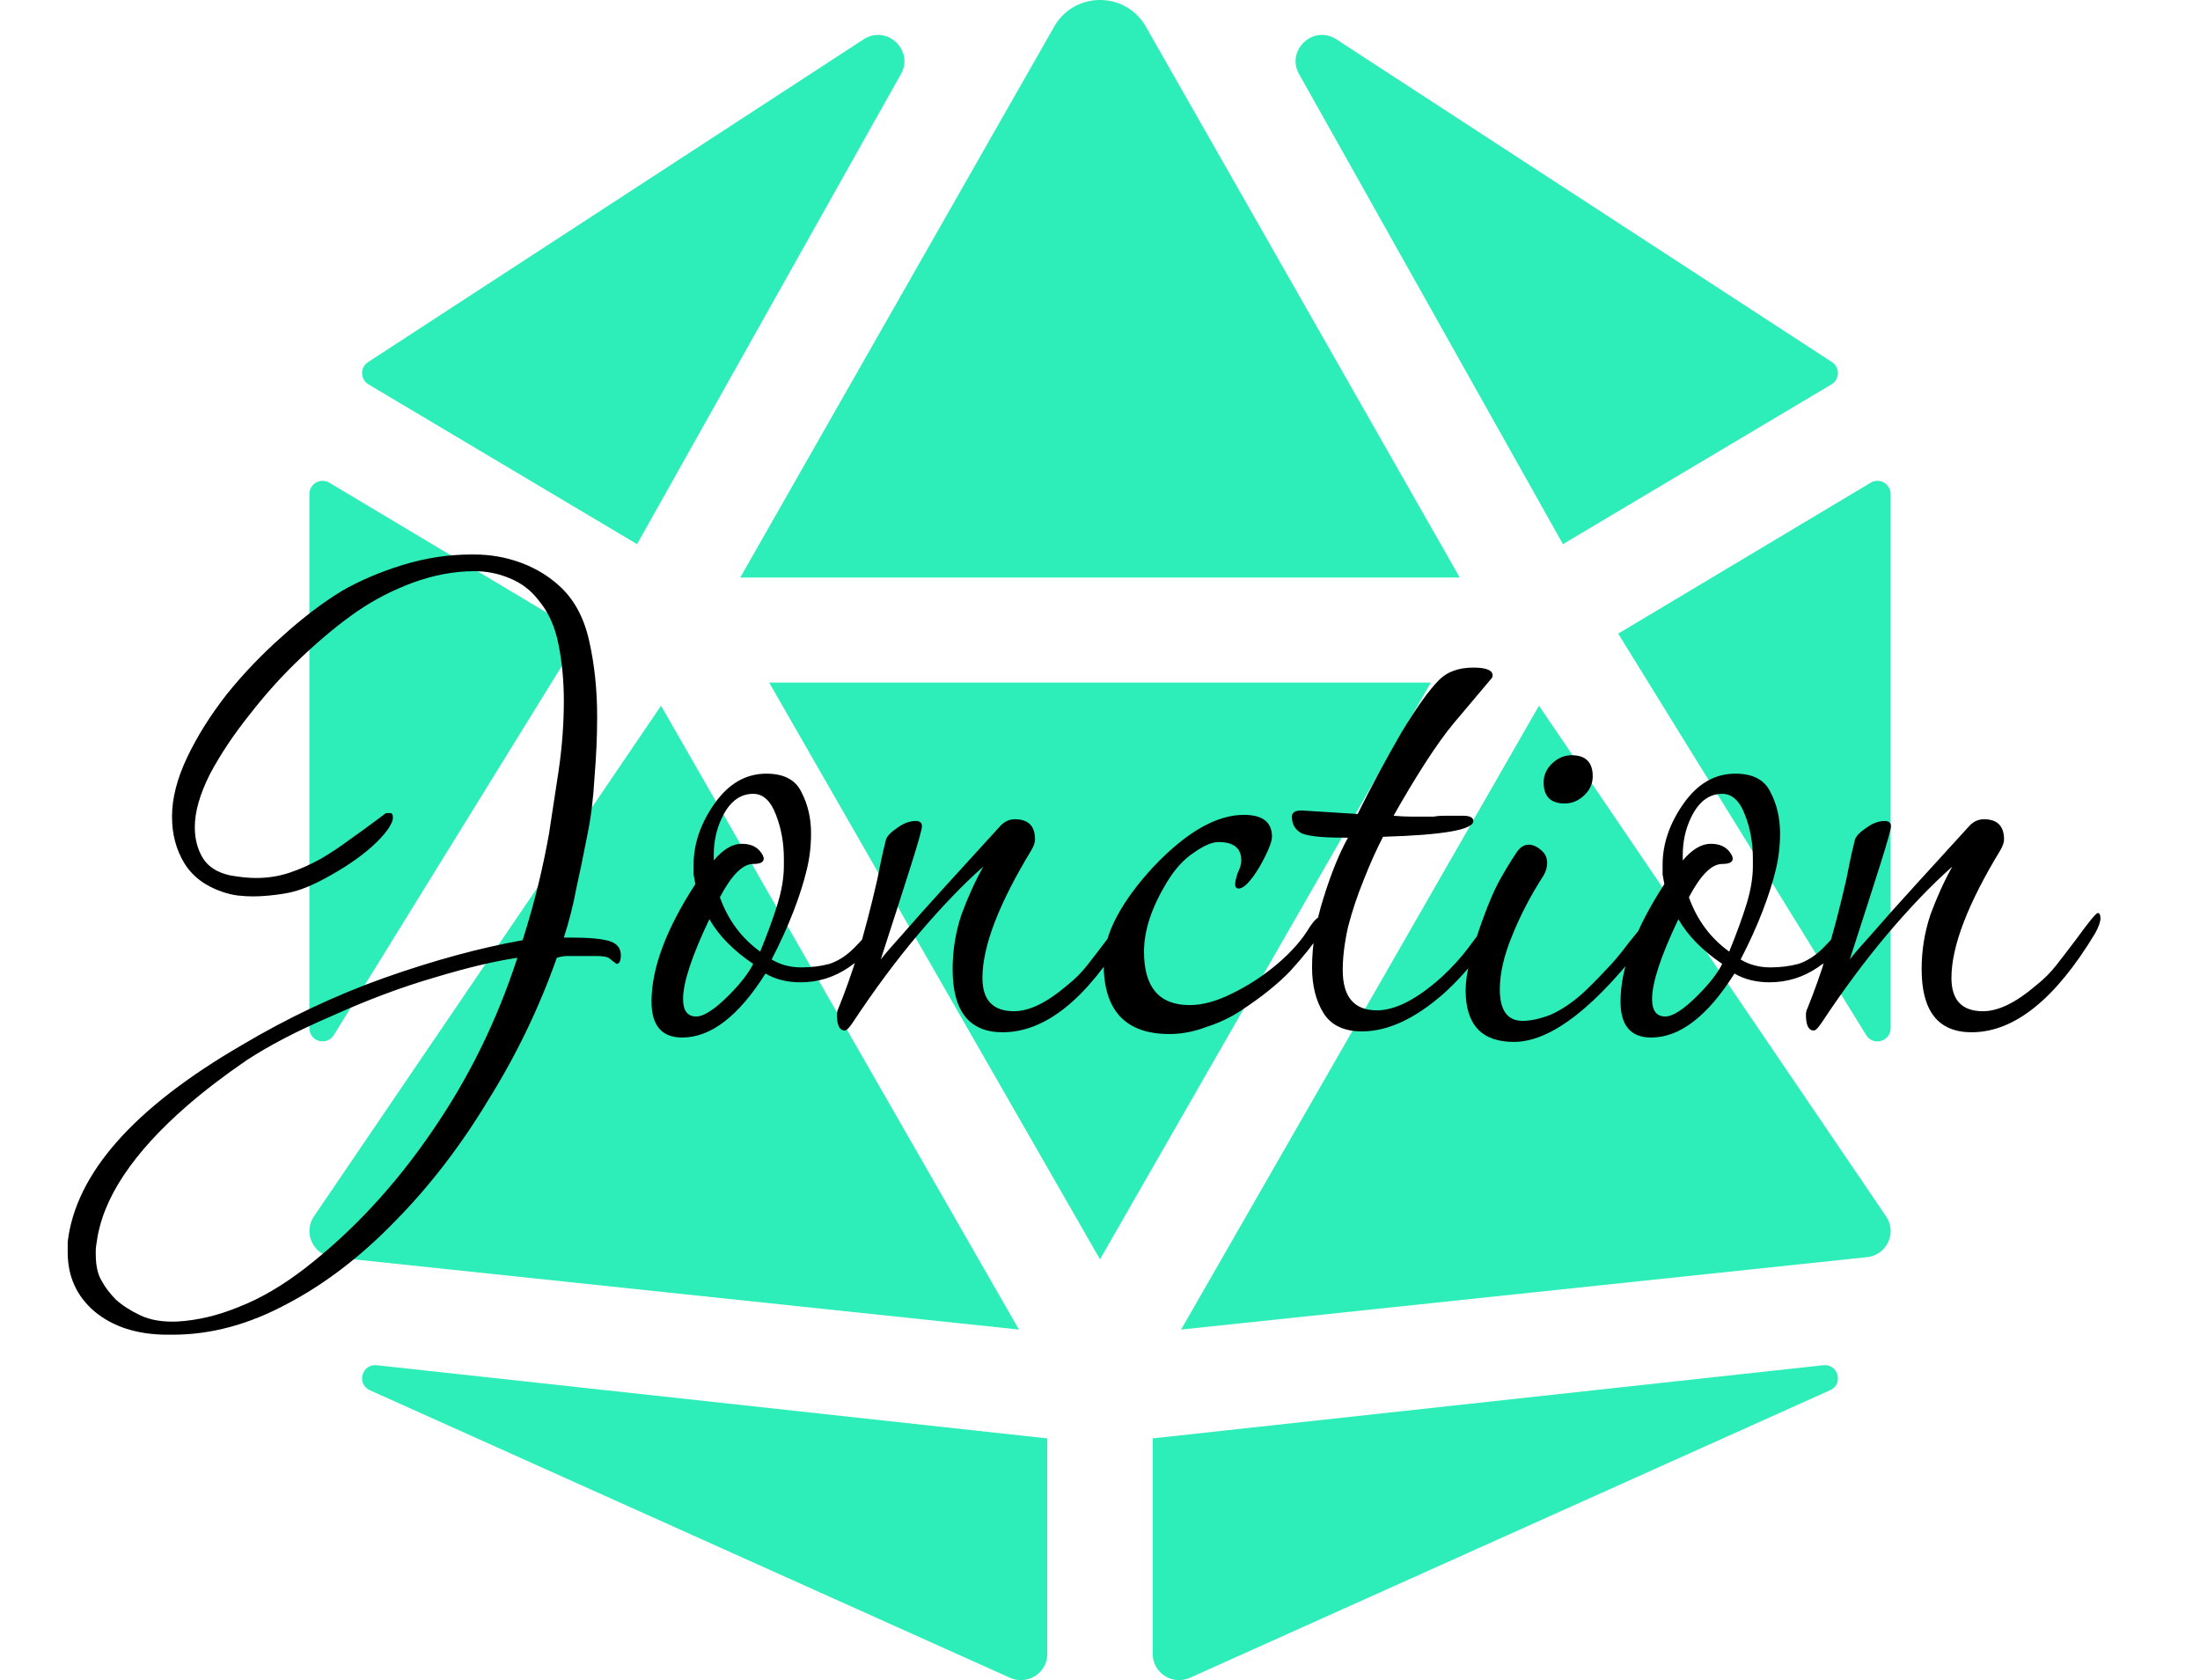 <svg width="512" height="391" viewBox="0 0 512 391" fill="none" xmlns="http://www.w3.org/2000/svg">
<g clip-path="url(#clip0_113_10)">
<path d="M153.842 164.235L72.92 283.284C70.559 287.102 72.997 292.066 77.466 292.555L237.132 309.409L153.842 164.235ZM77.681 240.885L135.403 147.45L76.646 112.336C74.599 111.114 72 112.581 72 114.956V239.289C72 242.367 76.056 243.512 77.681 240.885ZM85.992 323.491L235.032 390.435C239.095 392.306 243.733 389.343 243.733 384.891V334.74L87.678 317.71C84.267 317.329 82.902 321.979 85.992 323.491ZM148.26 126.632L209.54 17.473C212.867 12.081 206.788 5.827 201.275 8.966L85.654 84.271C83.761 85.508 83.822 88.288 85.754 89.449L148.26 126.632ZM256 134.406H339.728L266.45 5.819C264.05 1.94 260.025 0 256 0C251.975 0 247.95 1.94 245.55 5.819L172.272 134.406H256ZM435.354 112.336L376.597 147.457L434.319 240.893C435.937 243.52 440 242.374 440 239.289V114.956C440 112.581 437.401 111.114 435.354 112.336ZM363.74 126.632L426.246 89.441C428.186 88.281 428.239 85.501 426.346 84.264L310.725 8.966C305.212 5.827 299.133 12.081 302.46 17.473L363.74 126.632ZM424.322 317.71L268.267 334.733V384.883C268.267 389.343 272.905 392.298 276.968 390.427L426.008 323.484C429.098 321.979 427.733 317.329 424.322 317.71ZM358.158 164.235L274.875 309.409L434.541 292.555C439.011 292.059 441.449 287.102 439.088 283.284L358.158 164.235ZM256 158.844H179.004L256 293.059L332.996 158.844H256Z" fill="#2DEDB9"/>
</g>
<path d="M39.013 310.604C31.941 310.604 26.229 308.768 21.877 305.096C17.797 301.56 15.757 297.004 15.757 291.428V288.98C17.661 273.068 31.125 257.836 56.149 243.284C66.893 236.892 77.977 231.656 89.401 227.576C100.961 223.496 111.705 220.572 121.633 218.804C123.129 214.044 124.353 209.692 125.305 205.748C126.257 201.804 127.073 197.928 127.753 194.12C128.433 189.768 129.181 184.872 129.997 179.432C130.813 173.856 131.221 168.416 131.221 163.112C131.221 158.488 130.813 154.136 129.997 150.056C129.181 145.84 127.617 142.372 125.305 139.652C123.537 137.34 121.293 135.64 118.573 134.552C115.989 133.464 113.269 132.92 110.413 132.92C105.789 132.92 101.029 133.804 96.133 135.572C91.373 137.34 87.021 139.584 83.077 142.304C79.133 145.024 74.917 148.492 70.429 152.708C66.077 156.788 61.997 161.276 58.189 166.172C54.381 170.932 51.253 175.624 48.805 180.248C46.493 184.872 45.337 188.952 45.337 192.488C45.337 195.208 45.949 197.588 47.173 199.628C48.397 201.668 50.505 203.028 53.497 203.708C55.809 204.116 57.849 204.32 59.617 204.32C62.337 204.32 64.921 203.912 67.369 203.096C69.817 202.28 72.265 201.192 74.713 199.832C77.025 198.472 79.269 196.976 81.445 195.344C83.757 193.712 85.729 192.284 87.361 191.06C88.993 189.836 89.809 189.224 89.809 189.224H90.829C91.237 189.224 91.441 189.564 91.441 190.244C91.441 190.788 91.237 191.4 90.829 192.08C90.557 192.624 90.081 193.304 89.401 194.12C87.225 196.704 84.097 199.288 80.017 201.872C76.073 204.32 72.741 206.02 70.021 206.972C68.525 207.516 66.689 207.924 64.513 208.196C62.473 208.468 60.569 208.604 58.801 208.604C57.713 208.604 56.557 208.536 55.333 208.4C54.245 208.264 53.089 207.992 51.865 207.584C47.785 206.224 44.793 203.98 42.889 200.852C40.985 197.724 40.033 194.12 40.033 190.04C40.033 185.824 41.189 181.268 43.501 176.372C45.813 171.476 48.873 166.58 52.681 161.684C56.625 156.788 60.909 152.3 65.533 148.22C70.157 144.004 74.781 140.468 79.405 137.612C83.621 135.164 88.381 133.124 93.685 131.492C98.989 129.86 104.293 129.044 109.597 129.044H110.413C114.085 129.044 117.621 129.656 121.021 130.88C124.421 132.104 127.413 133.872 129.997 136.184C133.533 139.312 135.913 143.664 137.137 149.24C138.361 154.68 138.973 160.528 138.973 166.784C138.973 171.272 138.769 175.964 138.361 180.86C138.089 185.756 137.545 190.176 136.729 194.12L136.321 196.16C135.641 199.696 134.893 203.3 134.077 206.972C133.397 210.644 132.445 214.384 131.221 218.192H133.057C137.137 218.192 140.061 218.464 141.829 219.008C143.597 219.552 144.481 220.64 144.481 222.272C144.481 223.632 144.141 224.312 143.461 224.312L141.625 222.884C141.081 222.612 140.061 222.476 138.565 222.476C137.069 222.476 135.777 222.476 134.689 222.476C133.737 222.476 132.853 222.476 132.037 222.476C131.357 222.476 130.541 222.612 129.589 222.884C125.509 234.444 120.205 245.46 113.677 255.932C107.285 266.54 100.077 275.924 92.053 284.084C84.029 292.38 75.597 298.84 66.757 303.464C57.917 308.224 49.077 310.604 40.237 310.604H39.013ZM41.257 307.544C46.017 307.272 50.845 306.116 55.741 304.076C60.637 302.172 65.737 299.18 71.041 295.1C82.057 286.532 91.849 275.992 100.417 263.48C108.985 251.104 115.649 237.572 120.409 222.884C114.969 223.7 108.441 225.264 100.825 227.576C93.345 229.752 85.389 232.744 76.957 236.552C69.069 239.952 62.541 243.352 57.373 246.752C52.205 250.288 47.581 253.824 43.501 257.36C37.245 262.8 32.349 268.172 28.813 273.476C25.277 278.78 23.169 284.016 22.489 289.184C22.353 290 22.285 290.544 22.285 290.816C22.285 291.224 22.285 291.564 22.285 291.836C22.285 294.556 22.761 296.664 23.713 298.16C24.529 299.656 25.617 301.084 26.977 302.444C28.473 303.804 30.377 305.028 32.689 306.116C35.001 307.204 37.857 307.68 41.257 307.544ZM158.765 241.448C154.005 241.448 151.625 238.66 151.625 233.084C151.625 225.332 155.025 216.22 161.825 205.748C161.689 205.068 161.553 204.32 161.417 203.504C161.417 202.688 161.417 201.94 161.417 201.26C161.417 196.364 163.049 191.604 166.313 186.98C169.577 182.356 173.589 180.044 178.349 180.044C182.429 180.044 185.149 181.472 186.509 184.328C188.005 187.184 188.753 190.38 188.753 193.916C188.753 196.908 188.413 199.764 187.733 202.484C187.053 205.34 186.033 208.536 184.673 212.072C183.313 215.608 181.613 219.348 179.573 223.292C181.613 224.516 183.925 225.128 186.509 225.128C188.821 225.128 190.997 224.856 193.037 224.312C195.077 223.632 196.981 222.408 198.749 220.64C200.517 218.872 201.877 217.308 202.829 215.948C203.917 214.588 204.393 213.976 204.257 214.112C204.529 213.84 204.801 213.704 205.073 213.704C205.617 213.704 206.025 214.044 206.297 214.724C206.705 215.404 206.637 216.084 206.093 216.764C203.917 219.892 201.061 222.68 197.525 225.128C194.125 227.44 190.385 228.596 186.305 228.596C183.177 228.596 180.457 227.916 178.145 226.556C171.889 236.484 165.429 241.448 158.765 241.448ZM176.921 221.456C178.689 217.104 180.049 213.364 181.001 210.236C181.953 207.108 182.429 204.184 182.429 201.464V199.832C182.429 196.16 181.817 192.76 180.593 189.632C179.369 186.368 177.601 184.736 175.289 184.736C172.161 184.736 169.713 186.64 167.945 190.448C166.721 193.032 166.109 195.888 166.109 199.016V200.24C168.285 197.656 170.461 196.364 172.637 196.364C174.677 196.364 176.173 197.044 177.125 198.404C177.533 198.948 177.737 199.424 177.737 199.832C177.737 200.648 176.921 201.056 175.289 201.056C172.841 201.056 170.257 203.64 167.537 208.808C169.441 214.112 172.569 218.328 176.921 221.456ZM162.029 236.552C163.797 236.552 166.313 234.92 169.577 231.656C170.937 230.296 172.093 229.004 173.045 227.78C173.997 226.556 174.745 225.4 175.289 224.312C170.665 221.184 167.265 217.716 165.089 213.908C161.009 222.476 158.969 228.664 158.969 232.472C158.969 235.192 159.989 236.552 162.029 236.552ZM233.33 240.224C225.578 240.224 221.702 235.328 221.702 225.536C221.702 221.184 222.382 216.968 223.742 212.888C225.238 208.808 226.938 205.068 228.842 201.668C224.082 205.884 219.05 211.12 213.746 217.376C208.578 223.496 203.478 230.364 198.446 237.98C197.63 239.204 197.018 239.816 196.61 239.816C195.386 239.816 194.774 238.592 194.774 236.144C194.774 235.6 194.91 235.056 195.182 234.512C196.678 230.84 198.174 226.624 199.67 221.864C201.166 216.968 202.662 211.256 204.158 204.728C204.43 203.368 204.702 202.008 204.974 200.648C205.246 199.288 205.654 197.52 206.198 195.344C206.47 194.528 207.422 193.576 209.054 192.488C210.414 191.536 211.774 191.06 213.134 191.06C214.086 191.06 214.562 191.468 214.562 192.284C214.562 192.964 213.746 195.888 212.114 201.056C210.482 206.224 208.102 213.636 204.974 223.292C205.79 222.204 207.49 220.232 210.074 217.376C212.658 214.384 216.058 210.576 220.274 205.952L232.922 192.08C233.874 191.128 234.962 190.652 236.186 190.652C239.314 190.652 240.878 192.216 240.878 195.344C240.878 196.024 240.606 196.84 240.062 197.792C232.446 210.304 228.638 220.232 228.638 227.576C228.638 232.744 231.086 235.328 235.982 235.328C239.518 235.328 243.598 233.356 248.222 229.412C250.126 227.916 251.758 226.284 253.118 224.516C254.614 222.612 256.178 220.572 257.81 218.396C260.666 214.452 262.298 212.48 262.706 212.48C263.114 212.48 263.318 212.888 263.318 213.704C263.318 214.52 262.91 215.676 262.094 217.172C252.846 232.54 243.258 240.224 233.33 240.224ZM272.155 240.632C261.955 240.632 256.855 235.192 256.855 224.312C256.855 220.776 257.875 217.104 259.915 213.296C261.955 209.488 264.811 205.612 268.483 201.668C276.099 193.644 283.103 189.632 289.495 189.632C293.847 189.632 296.023 191.332 296.023 194.732C296.023 195.956 295.071 198.268 293.167 201.668C291.127 205.068 289.495 206.768 288.271 206.768C287.727 206.768 287.455 206.428 287.455 205.748C287.455 205.204 287.659 204.32 288.067 203.096C288.611 202.008 288.883 201.056 288.883 200.24C288.883 197.384 287.115 195.956 283.579 195.956C282.083 195.956 280.179 196.772 277.867 198.404C275.555 199.9 273.447 202.212 271.543 205.34C268.007 211.188 266.239 216.56 266.239 221.456C266.239 229.752 269.775 233.9 276.847 233.9C279.839 233.9 283.103 233.016 286.639 231.248C290.311 229.48 293.779 227.236 297.043 224.516C300.443 221.66 303.027 218.736 304.795 215.744C305.883 214.112 306.767 213.296 307.447 213.296C307.991 213.296 308.263 213.5 308.263 213.908V214.724C308.263 214.996 308.195 215.336 308.059 215.744C308.059 216.152 307.923 216.492 307.651 216.764C305.611 219.756 303.163 222.816 300.307 225.944C297.451 228.936 293.643 231.996 288.883 235.124C286.435 236.756 283.715 238.048 280.723 239C277.867 240.088 275.011 240.632 272.155 240.632ZM316.979 240.02C312.763 240.02 309.771 238.592 308.003 235.736C306.235 232.88 305.351 229.344 305.351 225.128C305.351 219.96 306.235 214.588 308.003 209.012C309.771 203.3 311.675 198.608 313.715 194.936H312.491C307.731 194.936 304.535 194.596 302.903 193.916C301.407 193.1 300.659 191.808 300.659 190.04C300.659 189.088 301.407 188.612 302.903 188.612L315.959 189.428C319.359 182.628 322.759 176.304 326.159 170.456C329.695 164.608 332.619 160.528 334.931 158.216C336.835 156.312 339.487 155.36 342.887 155.36C345.879 155.36 347.375 155.972 347.375 157.196C347.375 157.468 347.307 157.672 347.171 157.808L338.399 168.212C336.359 170.66 334.115 173.788 331.667 177.596C329.219 181.404 326.771 185.484 324.323 189.836C325.819 189.972 327.179 190.04 328.403 190.04C329.763 190.04 330.919 190.04 331.871 190.04C332.415 190.04 333.027 190.04 333.707 190.04C334.387 189.904 335.203 189.836 336.155 189.836H340.439C342.071 189.836 342.887 190.244 342.887 191.06C342.887 193.1 335.883 194.324 321.875 194.732C320.379 197.588 318.883 200.92 317.387 204.728C315.891 208.4 314.667 212.072 313.715 215.744C312.899 219.416 312.491 222.748 312.491 225.74C312.491 231.996 315.143 235.124 320.447 235.124C324.799 235.124 329.899 232.472 335.747 227.168C338.059 224.992 340.031 222.816 341.663 220.64C343.431 218.328 345.131 216.016 346.763 213.704C347.579 212.48 348.327 211.868 349.007 211.868C349.687 211.868 350.027 212.276 350.027 213.092C350.027 213.636 349.891 214.18 349.619 214.724C349.483 215.132 349.347 215.472 349.211 215.744C347.443 218.056 345.471 220.572 343.295 223.292C341.255 226.012 338.807 228.664 335.951 231.248C329.287 237.096 322.963 240.02 316.979 240.02ZM364.143 186.98C360.879 186.98 359.247 185.348 359.247 182.084C359.247 180.452 359.859 179.024 361.083 177.8C362.443 176.44 364.007 175.76 365.775 175.76C369.039 175.76 370.671 177.392 370.671 180.656C370.671 182.288 370.059 183.716 368.835 184.94C367.475 186.3 365.911 186.98 364.143 186.98ZM352.311 242.468C344.831 242.468 341.091 238.456 341.091 230.432C341.091 226.624 342.451 221.048 345.171 213.704C346.395 210.304 347.619 207.448 348.843 205.136C350.203 202.688 351.563 200.444 352.923 198.404C353.739 197.18 354.691 196.568 355.779 196.568C356.867 196.568 357.955 197.112 359.043 198.2C359.723 198.88 360.063 199.764 360.063 200.852C360.063 201.804 359.791 202.756 359.247 203.708C356.255 208.332 353.807 213.024 351.903 217.784C349.999 222.408 349.047 226.556 349.047 230.228C349.047 235.124 350.815 237.572 354.351 237.572C356.255 237.572 358.431 237.096 360.879 236.144C363.327 235.056 365.775 233.424 368.223 231.248C369.855 229.752 371.555 228.052 373.323 226.148C375.227 224.244 377.131 222 379.035 219.416C382.571 215.064 384.339 212.888 384.339 212.888C385.019 212.888 385.359 213.432 385.359 214.52C385.359 215.608 384.883 216.696 383.931 217.784C371.555 234.24 361.015 242.468 352.311 242.468ZM384.28 241.448C379.52 241.448 377.14 238.66 377.14 233.084C377.14 225.332 380.54 216.22 387.34 205.748C387.204 205.068 387.068 204.32 386.932 203.504C386.932 202.688 386.932 201.94 386.932 201.26C386.932 196.364 388.564 191.604 391.828 186.98C395.092 182.356 399.104 180.044 403.864 180.044C407.944 180.044 410.664 181.472 412.024 184.328C413.52 187.184 414.268 190.38 414.268 193.916C414.268 196.908 413.928 199.764 413.248 202.484C412.568 205.34 411.548 208.536 410.188 212.072C408.828 215.608 407.128 219.348 405.088 223.292C407.128 224.516 409.44 225.128 412.024 225.128C414.336 225.128 416.512 224.856 418.552 224.312C420.592 223.632 422.496 222.408 424.264 220.64C426.032 218.872 427.392 217.308 428.344 215.948C429.432 214.588 429.908 213.976 429.772 214.112C430.044 213.84 430.316 213.704 430.588 213.704C431.132 213.704 431.54 214.044 431.812 214.724C432.22 215.404 432.152 216.084 431.608 216.764C429.432 219.892 426.576 222.68 423.04 225.128C419.64 227.44 415.9 228.596 411.82 228.596C408.692 228.596 405.972 227.916 403.66 226.556C397.404 236.484 390.944 241.448 384.28 241.448ZM402.436 221.456C404.204 217.104 405.564 213.364 406.516 210.236C407.468 207.108 407.944 204.184 407.944 201.464V199.832C407.944 196.16 407.332 192.76 406.108 189.632C404.884 186.368 403.116 184.736 400.804 184.736C397.676 184.736 395.228 186.64 393.46 190.448C392.236 193.032 391.624 195.888 391.624 199.016V200.24C393.8 197.656 395.976 196.364 398.152 196.364C400.192 196.364 401.688 197.044 402.64 198.404C403.048 198.948 403.252 199.424 403.252 199.832C403.252 200.648 402.436 201.056 400.804 201.056C398.356 201.056 395.772 203.64 393.052 208.808C394.956 214.112 398.084 218.328 402.436 221.456ZM387.544 236.552C389.312 236.552 391.828 234.92 395.092 231.656C396.452 230.296 397.608 229.004 398.56 227.78C399.512 226.556 400.26 225.4 400.804 224.312C396.18 221.184 392.78 217.716 390.604 213.908C386.524 222.476 384.484 228.664 384.484 232.472C384.484 235.192 385.504 236.552 387.544 236.552ZM458.845 240.224C451.093 240.224 447.217 235.328 447.217 225.536C447.217 221.184 447.897 216.968 449.257 212.888C450.753 208.808 452.453 205.068 454.357 201.668C449.597 205.884 444.565 211.12 439.261 217.376C434.093 223.496 428.993 230.364 423.961 237.98C423.145 239.204 422.533 239.816 422.125 239.816C420.901 239.816 420.289 238.592 420.289 236.144C420.289 235.6 420.425 235.056 420.697 234.512C422.193 230.84 423.689 226.624 425.185 221.864C426.681 216.968 428.177 211.256 429.673 204.728C429.945 203.368 430.217 202.008 430.489 200.648C430.761 199.288 431.169 197.52 431.713 195.344C431.985 194.528 432.937 193.576 434.569 192.488C435.929 191.536 437.289 191.06 438.649 191.06C439.601 191.06 440.077 191.468 440.077 192.284C440.077 192.964 439.261 195.888 437.629 201.056C435.997 206.224 433.617 213.636 430.489 223.292C431.305 222.204 433.005 220.232 435.589 217.376C438.173 214.384 441.573 210.576 445.789 205.952L458.437 192.08C459.389 191.128 460.477 190.652 461.701 190.652C464.829 190.652 466.393 192.216 466.393 195.344C466.393 196.024 466.121 196.84 465.577 197.792C457.961 210.304 454.153 220.232 454.153 227.576C454.153 232.744 456.601 235.328 461.497 235.328C465.033 235.328 469.113 233.356 473.737 229.412C475.641 227.916 477.273 226.284 478.633 224.516C480.129 222.612 481.693 220.572 483.325 218.396C486.181 214.452 487.813 212.48 488.221 212.48C488.629 212.48 488.833 212.888 488.833 213.704C488.833 214.52 488.425 215.676 487.609 217.172C478.361 232.54 468.773 240.224 458.845 240.224Z" fill="black"/>
<defs>
<clipPath id="clip0_113_10">
<rect width="368" height="391" fill="white" transform="translate(72)"/>
</clipPath>
</defs>
</svg>
